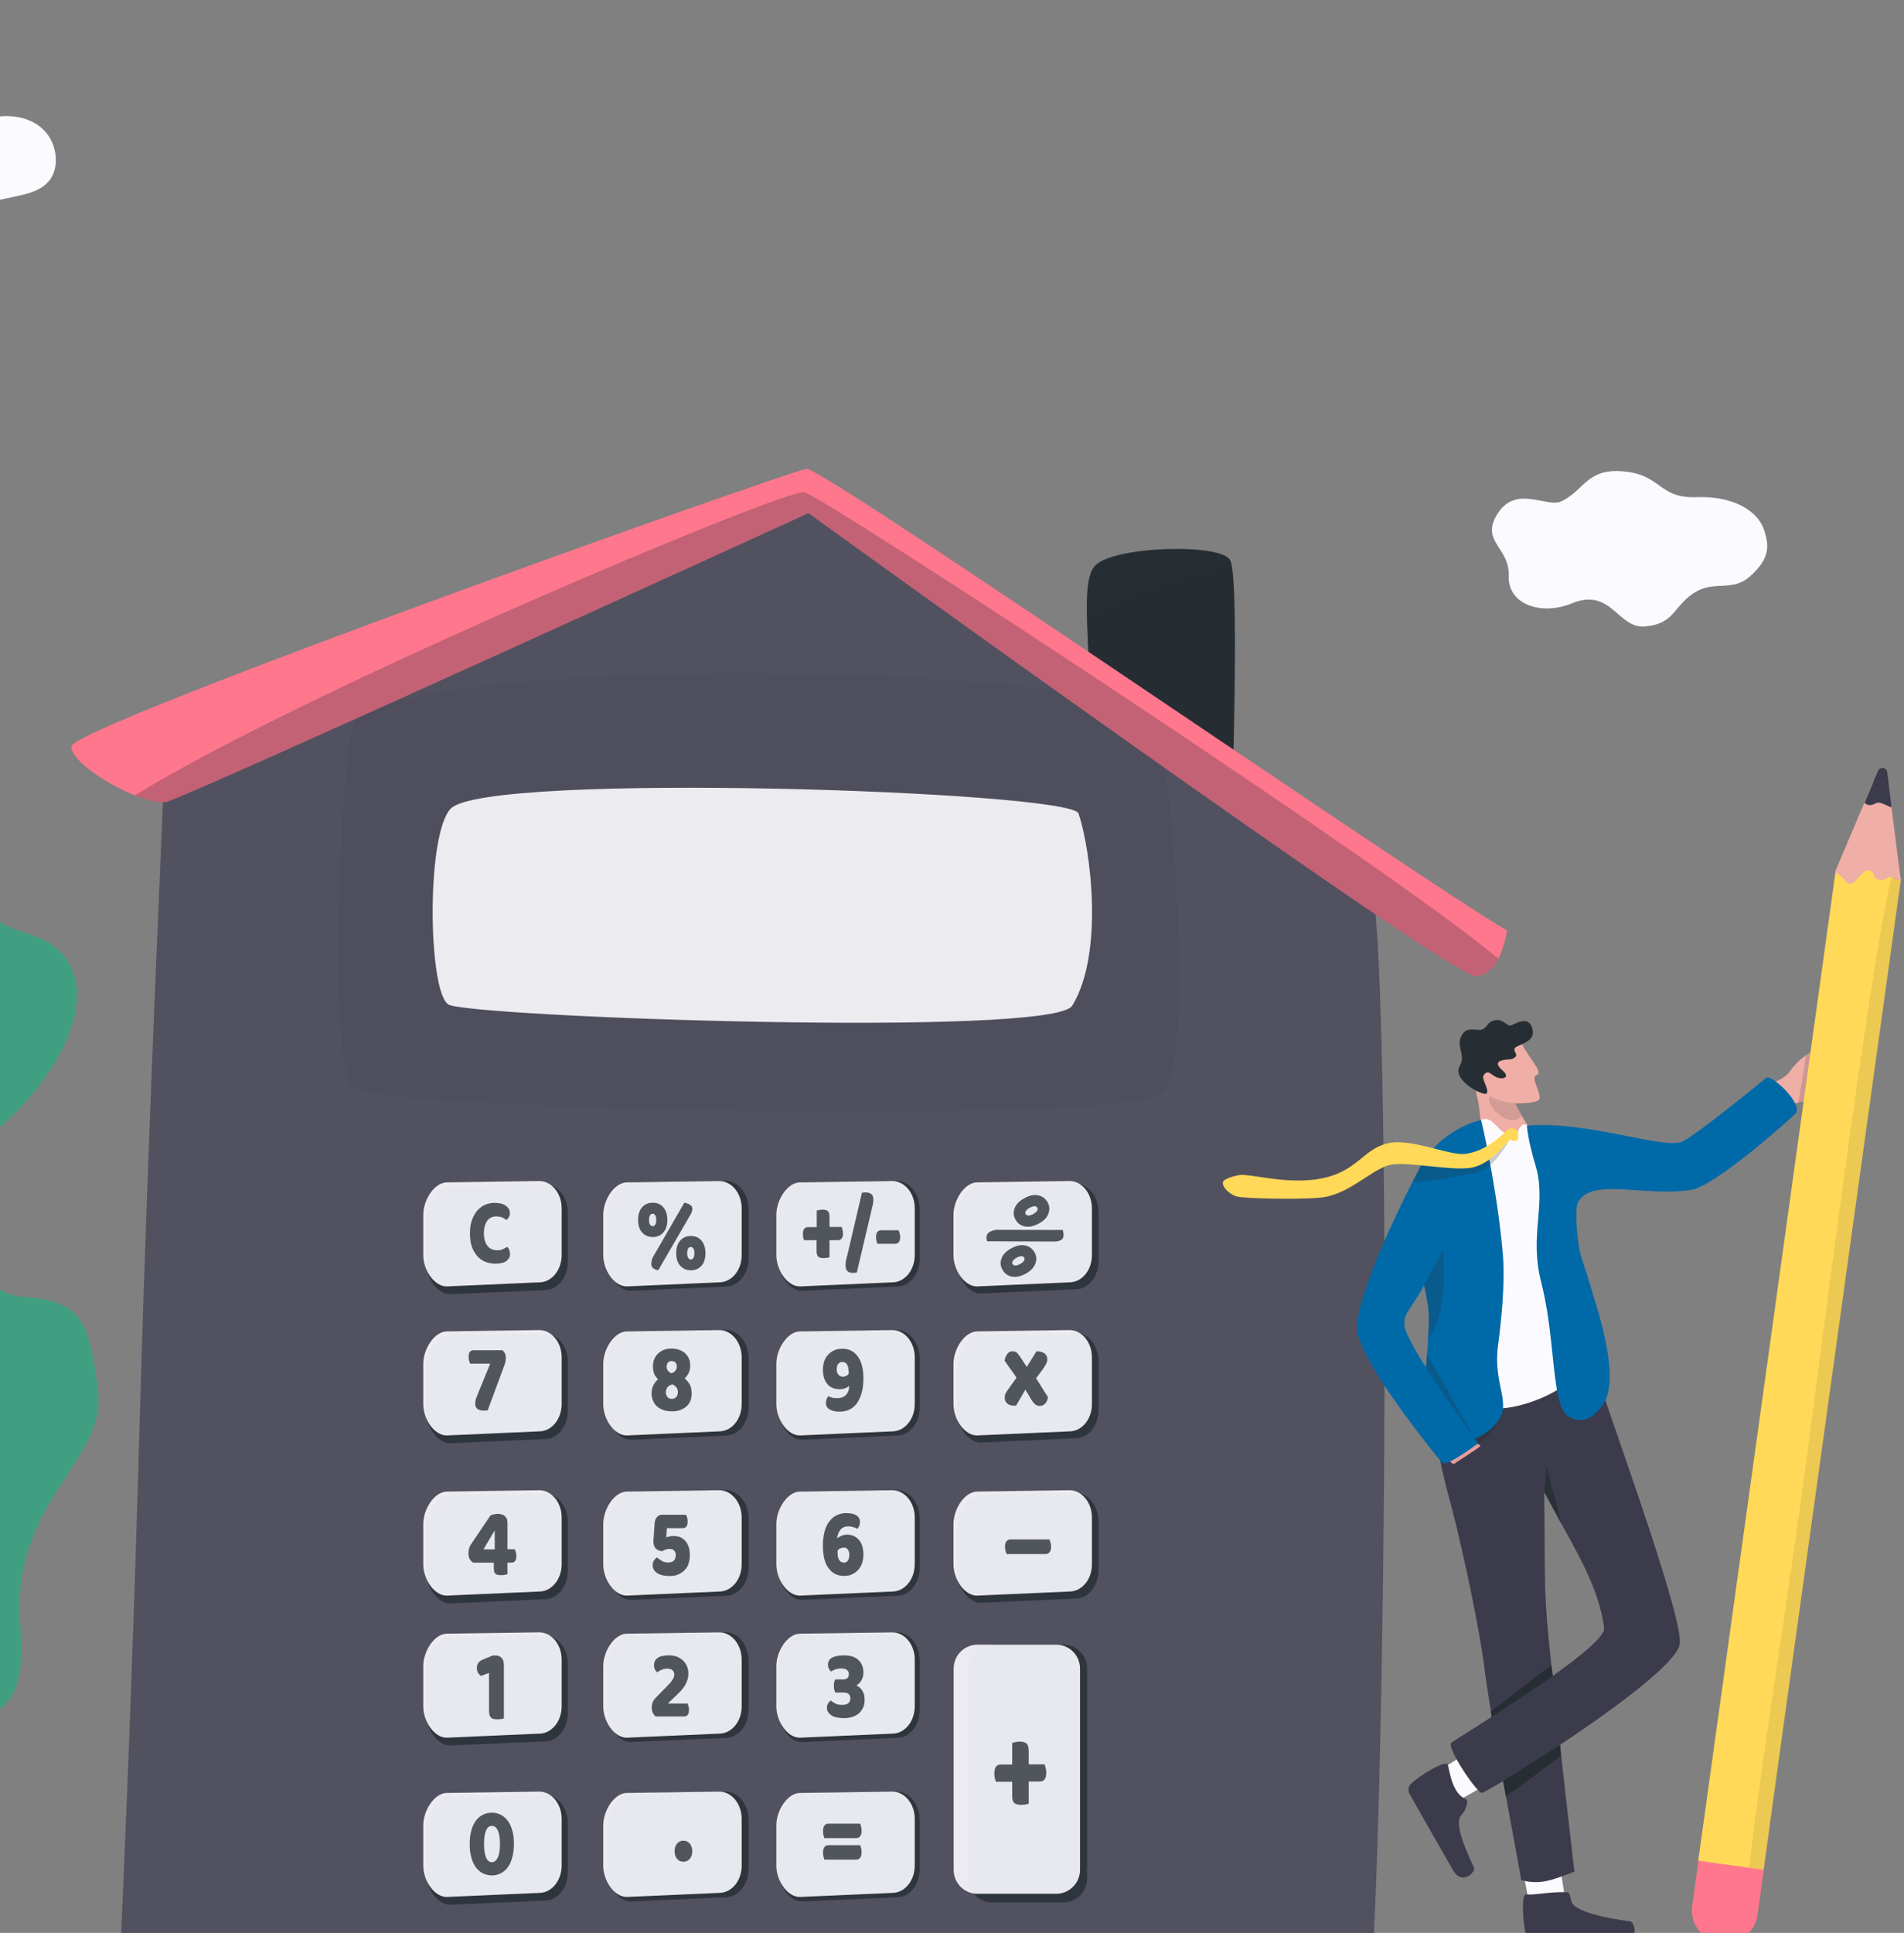 <svg width="339" height="344" viewBox="0 0 339 344" fill="none" xmlns="http://www.w3.org/2000/svg">
<rect x="0" y="0" width="339" height="344" fill="#808080" stroke="none"/>
<path d="M310.546 196.073C310.546 196.073 313.085 200.734 314.021 200.466C314.956 200.198 317.014 198.939 318.377 197.225C318.805 196.689 319.447 196.394 320.168 196.207C321.291 195.939 322.6 195.939 323.696 195.858C324.979 195.778 325.915 195.59 325.781 194.706C325.594 193.474 323.483 192.483 328.427 189.214C329.363 188.598 327.332 187.125 325.354 186.723C325.193 186.696 325.033 186.669 324.872 186.642C323.777 186.535 322.6 187.044 321.558 187.794C320.329 188.652 319.286 189.777 318.805 190.5C317.816 191.974 316.48 192.268 314.609 193.286C312.631 194.331 311.909 195.081 310.546 196.073Z" fill="#EFAEA6"/>
<path opacity="0.18" d="M320.195 196.207C321.318 195.939 322.628 195.939 323.723 195.858L325.354 186.723C325.194 186.696 325.033 186.669 324.873 186.642C323.777 186.535 322.601 187.044 321.558 187.794C321.077 191.09 320.516 194.304 320.195 196.207Z" fill="#262E33"/>
<path d="M315.143 324.664L303.516 323.057L301.298 339.157C300.844 342.372 303.089 345.346 306.296 345.801C309.504 346.257 312.47 344.006 312.925 340.792L315.143 324.664Z" fill="#FF778D"/>
<path d="M302.367 331.147L303.517 331.308L306.377 331.71L311.375 332.406L311.615 332.433L313.994 332.755L338.424 156.665L338.371 156.343L336.366 143.993C336.019 141.877 333.159 141.475 332.25 143.43L326.824 155.057L326.744 155.593L302.367 331.147Z" fill="#FFD957"/>
<path d="M338.425 156.665L336.286 139.814C336.099 138.287 334.014 137.992 333.399 139.412L326.771 155.057L326.744 155.272C328.588 156.129 328.374 157.254 329.337 157.281C330.566 157.334 331.422 154.736 332.731 154.923C334.041 155.111 333.239 156.397 334.549 156.584C335.859 156.772 335.965 155.968 336.767 156.075C337.569 156.182 336.607 156.45 338.425 156.665Z" fill="#EFAEA6"/>
<path d="M336.767 143.484L336.019 137.456C335.912 136.572 334.709 136.411 334.361 137.215L332.009 142.787C331.982 142.868 332.009 142.948 332.089 143.002C333.346 143.805 333.827 142.653 334.736 142.868C335.163 142.975 335.885 143.296 336.58 143.645C336.633 143.698 336.767 143.618 336.767 143.484Z" fill="#3B3B4C"/>
<path opacity="0.09" d="M311.401 332.406L311.642 332.433L314.021 332.755L338.424 156.665L336.767 156.075C332.357 175.043 323.483 246.545 320.382 269.022C317.95 286.81 313.753 312.582 311.401 332.406Z" fill="#262E33"/>
<path d="M194.142 140.403C195.024 118.328 191.657 103.942 195.051 100.593C198.446 97.218 217.049 96.628 219 99.629C220.951 102.629 219 153.878 219 153.878L194.142 140.403Z" fill="#262E33"/>
<path opacity="0.28" d="M219.027 153.878L194.142 140.403C194.677 127.303 193.688 116.908 193.528 109.916C200.13 106.246 208.977 102.629 219.374 100.888C220.737 109.434 219.027 153.878 219.027 153.878Z" fill="#262E33"/>
<path d="M244.526 346.123L21.555 344.274C21.555 344.274 23.372 305.322 24.682 259.618C24.762 257.154 24.816 254.689 24.896 252.224C26.446 197.225 29.333 137.537 29.333 134.536C29.333 128.883 134.163 93.306 143.973 91.324C153.755 89.368 234.316 142.386 243.778 155.673C247.493 160.871 247.119 295.624 244.526 346.123Z" fill="#515160"/>
<path d="M-26.717 306.179C-8.595 304.706 5.598 312.046 3.647 289.623C1.696 267.173 18.909 260.395 17.439 247.616C15.969 234.864 14.338 231.462 3.941 230.792C-7.098 230.069 -9.156 208.449 -0.763 201.27C15.007 187.794 19.23 170.408 5.117 166.229C-13.673 160.656 -6.136 144.475 -20.837 146.699C-35.538 148.922 -57.562 163.657 -51.682 182.302C-45.801 200.948 -35.538 215.683 -44.839 221.068C-54.141 226.452 -69.724 233.337 -60.235 246.089C-50.719 258.841 -37.248 254.18 -41.819 269.423C-46.523 285.176 -60.716 286.435 -54.141 295.651C-47.993 304.223 -26.717 306.179 -26.717 306.179Z" fill="#419F81"/>
<g opacity="0.28">
<path opacity="0.28" d="M206.598 194.679C199.515 200.064 67.929 197.573 62.958 193.608C58.013 189.643 60.953 132.045 62.958 128.75C70.602 116.292 197.483 117.739 205.582 127.999C207.854 130.839 213.681 189.295 206.598 194.679Z" fill="#262E33"/>
</g>
<g opacity="0.95">
<path opacity="0.95" d="M80.278 143.886C75.841 148.333 76.215 176.516 79.824 178.766C83.432 180.99 187.38 184.714 190.909 178.981C196.575 169.738 194.223 151.307 192.031 144.77C190.668 140.805 86.88 137.269 80.278 143.886Z" fill="#FBFBFF"/>
</g>
<g opacity="0.88">
<path opacity="0.88" d="M97.01 229.587L80.118 230.337C77.846 230.337 75.841 227.31 75.841 224.524V217.049C75.841 214.263 77.899 211.048 80.171 211.048L96.983 210.78C99.255 210.78 101.099 213.057 101.099 215.844V224.497C101.126 227.31 99.282 229.587 97.01 229.587Z" fill="#262E33"/>
</g>
<g opacity="0.88">
<path opacity="0.88" d="M129.191 228.97L112.299 229.721C110.027 229.721 108.022 226.693 108.022 223.907V216.433C108.022 213.647 110.08 210.432 112.352 210.432L129.165 210.164C131.437 210.164 133.281 212.441 133.281 215.227V223.88C133.308 226.72 131.463 228.97 129.191 228.97Z" fill="#262E33"/>
</g>
<g opacity="0.88">
<path opacity="0.88" d="M159.662 228.97L142.77 229.721C140.498 229.721 138.493 226.693 138.493 223.907V216.433C138.493 213.647 140.551 210.432 142.823 210.432L159.636 210.164C161.908 210.164 163.752 212.441 163.752 215.227V223.88C163.805 226.72 161.961 228.97 159.662 228.97Z" fill="#262E33"/>
</g>
<g opacity="0.88">
<path opacity="0.88" d="M191.496 229.453L174.603 230.203C172.331 230.203 170.327 227.176 170.327 224.39V216.942C170.327 214.156 172.385 210.941 174.657 210.941L191.469 210.673C193.741 210.673 195.585 212.95 195.585 215.736V224.39C195.612 227.202 193.768 229.453 191.496 229.453Z" fill="#262E33"/>
</g>
<g opacity="0.95">
<path opacity="0.95" d="M95.994 228.22L79.529 228.944C77.311 228.944 75.36 226.05 75.36 223.371V216.192C75.36 213.513 77.364 210.432 79.583 210.432L95.994 210.191C98.213 210.191 100.003 212.361 100.003 215.04V223.345C100.003 226.05 98.213 228.22 95.994 228.22Z" fill="#FBFBFF"/>
</g>
<g opacity="0.95">
<path opacity="0.95" d="M128.043 228.22L111.578 228.944C109.359 228.944 107.408 226.05 107.408 223.371V216.192C107.408 213.513 109.413 210.432 111.631 210.432L128.043 210.191C130.261 210.191 132.052 212.361 132.052 215.04V223.345C132.079 226.05 130.261 228.22 128.043 228.22Z" fill="#FBFBFF"/>
</g>
<g opacity="0.95">
<path opacity="0.95" d="M158.861 228.22L142.396 228.944C140.177 228.944 138.226 226.05 138.226 223.371V216.192C138.226 213.513 140.231 210.432 142.449 210.432L158.861 210.191C161.079 210.191 162.87 212.361 162.87 215.04V223.345C162.87 226.05 161.079 228.22 158.861 228.22Z" fill="#FBFBFF"/>
</g>
<g opacity="0.95">
<path opacity="0.95" d="M190.4 228.22L173.935 228.944C171.717 228.944 169.765 226.05 169.765 223.371V216.192C169.765 213.513 171.77 210.432 173.989 210.432L190.4 210.191C192.619 210.191 194.409 212.361 194.409 215.04V223.345C194.436 226.05 192.619 228.22 190.4 228.22Z" fill="#FBFBFF"/>
</g>
<g opacity="0.88">
<path opacity="0.88" d="M97.01 256.109L80.118 256.859C77.846 256.859 75.841 253.832 75.841 251.045V243.571C75.841 240.785 77.899 237.57 80.171 237.57L96.983 237.302C99.255 237.302 101.099 239.579 101.099 242.365V251.019C101.126 253.832 99.282 256.109 97.01 256.109Z" fill="#262E33"/>
</g>
<g opacity="0.88">
<path opacity="0.88" d="M129.191 255.493L112.299 256.243C110.027 256.243 108.022 253.215 108.022 250.429V242.955C108.022 240.169 110.08 236.954 112.352 236.954L129.165 236.686C131.437 236.686 133.281 238.963 133.281 241.749V250.402C133.308 253.242 131.463 255.493 129.191 255.493Z" fill="#262E33"/>
</g>
<g opacity="0.88">
<path opacity="0.88" d="M159.662 255.493L142.77 256.243C140.498 256.243 138.493 253.215 138.493 250.429V242.955C138.493 240.169 140.551 236.954 142.823 236.954L159.636 236.686C161.908 236.686 163.752 238.963 163.752 241.749V250.402C163.805 253.242 161.961 255.493 159.662 255.493Z" fill="#262E33"/>
</g>
<g opacity="0.88">
<path opacity="0.88" d="M191.496 255.975L174.603 256.725C172.331 256.725 170.327 253.698 170.327 250.912V243.464C170.327 240.678 172.385 237.463 174.657 237.463L191.469 237.195C193.741 237.195 195.585 239.472 195.585 242.258V250.912C195.612 253.724 193.768 255.975 191.496 255.975Z" fill="#262E33"/>
</g>
<g opacity="0.95">
<path opacity="0.95" d="M95.994 254.742L79.529 255.466C77.311 255.466 75.36 252.572 75.36 249.893V242.714C75.36 240.035 77.364 236.954 79.583 236.954L95.994 236.713C98.213 236.713 100.003 238.883 100.003 241.562V249.867C100.003 252.572 98.213 254.742 95.994 254.742Z" fill="#FBFBFF"/>
</g>
<g opacity="0.95">
<path opacity="0.95" d="M128.043 254.742L111.578 255.466C109.359 255.466 107.408 252.572 107.408 249.893V242.714C107.408 240.035 109.413 236.954 111.631 236.954L128.043 236.713C130.261 236.713 132.052 238.883 132.052 241.562V249.867C132.079 252.572 130.261 254.742 128.043 254.742Z" fill="#FBFBFF"/>
</g>
<g opacity="0.95">
<path opacity="0.95" d="M158.861 254.742L142.396 255.466C140.177 255.466 138.226 252.572 138.226 249.893V242.714C138.226 240.035 140.231 236.954 142.449 236.954L158.861 236.713C161.079 236.713 162.87 238.883 162.87 241.562V249.867C162.87 252.572 161.079 254.742 158.861 254.742Z" fill="#FBFBFF"/>
</g>
<g opacity="0.95">
<path opacity="0.95" d="M190.4 254.742L173.935 255.466C171.717 255.466 169.765 252.572 169.765 249.893V242.714C169.765 240.035 171.77 236.954 173.989 236.954L190.4 236.713C192.619 236.713 194.409 238.883 194.409 241.562V249.867C194.436 252.572 192.619 254.742 190.4 254.742Z" fill="#FBFBFF"/>
</g>
<g opacity="0.88">
<path opacity="0.88" d="M97.01 284.613L80.118 285.363C77.846 285.363 75.841 282.336 75.841 279.55V272.076C75.841 269.289 77.899 266.075 80.171 266.075L96.983 265.807C99.255 265.807 101.099 268.084 101.099 270.87V279.523C101.126 282.336 99.282 284.613 97.01 284.613Z" fill="#262E33"/>
</g>
<g opacity="0.88">
<path opacity="0.88" d="M129.191 283.997L112.299 284.747C110.027 284.747 108.022 281.72 108.022 278.934V271.459C108.022 268.673 110.08 265.458 112.352 265.458L129.165 265.19C131.437 265.19 133.281 267.468 133.281 270.254V278.907C133.308 281.747 131.463 283.997 129.191 283.997Z" fill="#262E33"/>
</g>
<g opacity="0.88">
<path opacity="0.88" d="M159.662 283.997L142.77 284.747C140.498 284.747 138.493 281.72 138.493 278.934V271.459C138.493 268.673 140.551 265.458 142.823 265.458L159.636 265.19C161.908 265.19 163.752 267.468 163.752 270.254V278.907C163.805 281.747 161.961 283.997 159.662 283.997Z" fill="#262E33"/>
</g>
<g opacity="0.88">
<path opacity="0.88" d="M191.496 284.506L174.603 285.256C172.331 285.256 170.327 282.229 170.327 279.443V271.968C170.327 269.182 172.385 265.967 174.657 265.967L191.469 265.7C193.741 265.7 195.585 267.977 195.585 270.763V279.416C195.612 282.229 193.768 284.506 191.496 284.506Z" fill="#262E33"/>
</g>
<g opacity="0.95">
<path opacity="0.95" d="M95.994 283.247L79.529 283.97C77.311 283.97 75.36 281.077 75.36 278.398V271.218C75.36 268.539 77.364 265.458 79.583 265.458L95.994 265.217C98.213 265.217 100.003 267.387 100.003 270.066V278.371C100.003 281.077 98.213 283.247 95.994 283.247Z" fill="#FBFBFF"/>
</g>
<g opacity="0.95">
<path opacity="0.95" d="M128.043 283.247L111.578 283.97C109.359 283.97 107.408 281.077 107.408 278.398V271.218C107.408 268.539 109.413 265.458 111.631 265.458L128.043 265.217C130.261 265.217 132.052 267.387 132.052 270.066V278.371C132.079 281.077 130.261 283.247 128.043 283.247Z" fill="#FBFBFF"/>
</g>
<g opacity="0.95">
<path opacity="0.95" d="M158.861 283.247L142.396 283.97C140.177 283.97 138.226 281.077 138.226 278.398V271.218C138.226 268.539 140.231 265.458 142.449 265.458L158.861 265.217C161.079 265.217 162.87 267.387 162.87 270.066V278.371C162.87 281.077 161.079 283.247 158.861 283.247Z" fill="#FBFBFF"/>
</g>
<g opacity="0.95">
<path opacity="0.95" d="M190.4 283.247L173.935 283.97C171.717 283.97 169.765 281.077 169.765 278.398V271.218C169.765 268.539 171.77 265.458 173.989 265.458L190.4 265.217C192.619 265.217 194.409 267.387 194.409 270.066V278.371C194.436 281.077 192.619 283.247 190.4 283.247Z" fill="#FBFBFF"/>
</g>
<g opacity="0.88">
<path opacity="0.88" d="M97.01 309.903L80.118 310.653C77.846 310.653 75.841 307.626 75.841 304.84V297.365C75.841 294.579 77.899 291.364 80.171 291.364L96.983 291.096C99.255 291.096 101.099 293.374 101.099 296.16V304.813C101.126 307.626 99.282 309.903 97.01 309.903Z" fill="#262E33"/>
</g>
<g opacity="0.88">
<path opacity="0.88" d="M129.191 309.287L112.299 310.037C110.027 310.037 108.022 307.01 108.022 304.223V296.749C108.022 293.963 110.08 290.748 112.352 290.748L129.165 290.48C131.437 290.48 133.281 292.757 133.281 295.544V304.197C133.308 307.036 131.463 309.287 129.191 309.287Z" fill="#262E33"/>
</g>
<g opacity="0.88">
<path opacity="0.88" d="M159.662 309.287L142.77 310.037C140.498 310.037 138.493 307.01 138.493 304.223V296.749C138.493 293.963 140.551 290.748 142.823 290.748L159.636 290.48C161.908 290.48 163.752 292.757 163.752 295.544V304.197C163.805 307.036 161.961 309.287 159.662 309.287Z" fill="#262E33"/>
</g>
<g opacity="0.95">
<path opacity="0.95" d="M95.994 308.537L79.529 309.26C77.311 309.26 75.36 306.367 75.36 303.688V296.508C75.36 293.829 77.364 290.748 79.583 290.748L95.994 290.507C98.213 290.507 100.003 292.677 100.003 295.356V303.661C100.003 306.367 98.213 308.537 95.994 308.537Z" fill="#FBFBFF"/>
</g>
<g opacity="0.95">
<path opacity="0.95" d="M128.043 308.537L111.578 309.26C109.359 309.26 107.408 306.367 107.408 303.688V296.508C107.408 293.829 109.413 290.748 111.631 290.748L128.043 290.507C130.261 290.507 132.052 292.677 132.052 295.356V303.661C132.079 306.367 130.261 308.537 128.043 308.537Z" fill="#FBFBFF"/>
</g>
<g opacity="0.95">
<path opacity="0.95" d="M158.861 308.537L142.396 309.26C140.177 309.26 138.226 306.367 138.226 303.688V296.508C138.226 293.829 140.231 290.748 142.449 290.748L158.861 290.507C161.079 290.507 162.87 292.677 162.87 295.356V303.661C162.87 306.367 161.079 308.537 158.861 308.537Z" fill="#FBFBFF"/>
</g>
<g opacity="0.88">
<path opacity="0.88" d="M97.01 338.247L80.118 338.997C77.846 338.997 75.841 335.969 75.841 333.183V325.709C75.841 322.923 77.899 319.708 80.171 319.708L96.983 319.44C99.255 319.44 101.099 321.717 101.099 324.503V333.157C101.126 335.996 99.282 338.247 97.01 338.247Z" fill="#262E33"/>
</g>
<g opacity="0.88">
<path opacity="0.88" d="M129.191 337.657L112.299 338.407C110.027 338.407 108.022 335.38 108.022 332.594V325.12C108.022 322.333 110.08 319.119 112.352 319.119L129.165 318.851C131.437 318.851 133.281 321.128 133.281 323.914V332.567C133.308 335.38 131.463 337.657 129.191 337.657Z" fill="#262E33"/>
</g>
<g opacity="0.88">
<path opacity="0.88" d="M159.662 337.657L142.77 338.407C140.498 338.407 138.493 335.38 138.493 332.594V325.12C138.493 322.333 140.551 319.119 142.823 319.119L159.636 318.851C161.908 318.851 163.752 321.128 163.752 323.914V332.567C163.805 335.38 161.961 337.657 159.662 337.657Z" fill="#262E33"/>
</g>
<g opacity="0.95">
<path opacity="0.95" d="M95.994 336.88L79.529 337.604C77.311 337.604 75.36 334.71 75.36 332.031V324.852C75.36 322.173 77.364 319.092 79.583 319.092L95.994 318.851C98.213 318.851 100.003 321.021 100.003 323.7V332.005C100.003 334.71 98.213 336.88 95.994 336.88Z" fill="#FBFBFF"/>
</g>
<g opacity="0.95">
<path opacity="0.95" d="M128.043 336.88L111.578 337.604C109.359 337.604 107.408 334.71 107.408 332.031V324.852C107.408 322.173 109.413 319.092 111.631 319.092L128.043 318.851C130.261 318.851 132.052 321.021 132.052 323.7V332.005C132.079 334.71 130.261 336.88 128.043 336.88Z" fill="#FBFBFF"/>
</g>
<g opacity="0.95">
<path opacity="0.95" d="M158.861 336.88L142.396 337.604C140.177 337.604 138.226 334.71 138.226 332.031V324.852C138.226 322.173 140.231 319.092 142.449 319.092L158.861 318.851C161.079 318.851 162.87 321.021 162.87 323.7V332.005C162.87 334.71 161.079 336.88 158.861 336.88Z" fill="#FBFBFF"/>
</g>
<g opacity="0.88">
<path opacity="0.88" d="M189.358 338.568H176.608C174.283 338.568 172.412 336.693 172.412 334.362V296.91C172.412 294.579 174.283 292.704 176.608 292.704H189.358C191.683 292.704 193.554 294.579 193.554 296.91V334.362C193.554 336.693 191.657 338.568 189.358 338.568Z" fill="#262E33"/>
</g>
<g opacity="0.95">
<path opacity="0.95" d="M188.022 337.041H174.043C171.69 337.041 169.793 335.139 169.793 332.781V296.963C169.793 294.606 171.69 292.704 174.043 292.704H188.048C190.401 292.704 192.298 294.606 192.298 296.963V332.781C192.298 335.139 190.374 337.041 188.022 337.041Z" fill="#FBFBFF"/>
</g>
<g opacity="0.88">
<path opacity="0.88" d="M88.403 216.486C87.682 216.486 87.12 216.754 86.746 217.263C86.372 217.799 86.158 218.522 86.158 219.487C86.158 220.451 86.372 221.201 86.799 221.737C87.227 222.273 87.815 222.514 88.537 222.514C88.911 222.514 89.259 222.461 89.526 222.327C89.793 222.193 90.06 222.059 90.301 221.898C90.461 222.059 90.595 222.246 90.675 222.461C90.755 222.675 90.809 222.943 90.809 223.237C90.809 223.693 90.595 224.095 90.167 224.416C89.74 224.738 89.098 224.898 88.216 224.898C87.575 224.898 86.987 224.791 86.452 224.577C85.891 224.363 85.41 224.041 85.009 223.586C84.608 223.13 84.26 222.595 84.02 221.898C83.779 221.228 83.672 220.425 83.672 219.46C83.672 218.576 83.779 217.826 84.02 217.156C84.26 216.486 84.554 215.924 84.955 215.468C85.356 215.013 85.811 214.665 86.345 214.424C86.88 214.182 87.441 214.075 88.056 214.075C88.911 214.075 89.579 214.236 90.061 214.584C90.542 214.933 90.782 215.361 90.782 215.87C90.782 216.165 90.729 216.406 90.595 216.62C90.461 216.835 90.328 216.995 90.167 217.129C89.927 216.942 89.659 216.781 89.392 216.647C89.098 216.567 88.778 216.486 88.403 216.486Z" fill="#262E33"/>
</g>
<g opacity="0.88">
<path opacity="0.88" d="M118.821 217.103C118.821 218.067 118.58 218.817 118.099 219.353C117.618 219.889 116.976 220.157 116.228 220.157C115.453 220.157 114.811 219.889 114.33 219.353C113.849 218.817 113.609 218.067 113.609 217.103C113.609 216.138 113.849 215.415 114.33 214.852C114.811 214.316 115.426 214.049 116.228 214.049C117.003 214.049 117.618 214.316 118.099 214.852C118.58 215.415 118.821 216.165 118.821 217.103ZM115.56 217.103C115.56 217.478 115.613 217.772 115.747 217.96C115.881 218.147 116.014 218.228 116.201 218.228C116.388 218.228 116.549 218.147 116.656 217.96C116.789 217.772 116.843 217.478 116.843 217.103C116.843 216.728 116.789 216.46 116.656 216.272C116.522 216.085 116.388 216.004 116.201 216.004C116.014 216.004 115.854 216.085 115.747 216.272C115.613 216.46 115.56 216.728 115.56 217.103ZM121.841 214.049C122.215 214.102 122.536 214.236 122.83 214.397C123.124 214.558 123.258 214.799 123.284 215.093C123.284 215.308 123.231 215.522 123.151 215.736C123.071 215.951 122.964 216.192 122.803 216.406L117.19 226.077C116.843 226.024 116.549 225.89 116.335 225.729C116.094 225.568 115.987 225.327 115.961 225.032C115.961 224.818 115.987 224.631 116.014 224.416C116.041 224.229 116.121 223.988 116.255 223.72L121.841 214.049ZM125.61 223.023C125.61 223.988 125.369 224.738 124.888 225.273C124.407 225.809 123.766 226.077 123.017 226.077C122.242 226.077 121.6 225.809 121.119 225.273C120.638 224.738 120.398 223.988 120.398 223.023C120.398 222.059 120.638 221.335 121.119 220.773C121.6 220.237 122.215 219.969 123.017 219.969C123.792 219.969 124.407 220.237 124.888 220.773C125.343 221.335 125.61 222.085 125.61 223.023ZM122.349 223.023C122.349 223.398 122.402 223.693 122.536 223.88C122.67 224.068 122.803 224.148 122.99 224.148C123.177 224.148 123.338 224.068 123.445 223.88C123.578 223.693 123.632 223.398 123.632 223.023C123.632 222.648 123.578 222.38 123.445 222.193C123.311 222.005 123.177 221.925 122.99 221.925C122.803 221.925 122.643 222.005 122.536 222.193C122.402 222.38 122.349 222.675 122.349 223.023Z" fill="#262E33"/>
</g>
<g opacity="0.88">
<path opacity="0.88" d="M179.227 276.576C179.174 276.442 179.093 276.282 179.04 276.04C178.986 275.826 178.933 275.585 178.933 275.317C178.933 274.835 179.013 274.513 179.2 274.299C179.387 274.085 179.628 273.978 179.895 273.978H186.845C186.898 274.112 186.952 274.272 187.032 274.513C187.112 274.728 187.139 274.969 187.139 275.237C187.139 275.719 187.059 276.04 186.872 276.255C186.685 276.469 186.444 276.576 186.15 276.576H179.227Z" fill="#262E33"/>
</g>
<g opacity="0.88">
<path opacity="0.88" d="M178.853 242.151C178.934 241.669 179.121 241.267 179.361 240.946C179.602 240.624 179.923 240.49 180.297 240.49C180.644 240.49 180.938 240.597 181.125 240.812C181.312 241.026 181.526 241.294 181.767 241.669L182.809 243.276L184.547 240.49C185.135 240.49 185.616 240.624 185.963 240.865C186.311 241.106 186.471 241.455 186.471 241.883C186.471 242.044 186.444 242.205 186.418 242.339C186.391 242.473 186.311 242.607 186.257 242.741C186.177 242.875 186.097 243.035 185.963 243.223C185.856 243.41 185.696 243.625 185.536 243.866L184.467 245.286L186.578 248.634C186.525 249.117 186.364 249.518 186.097 249.786C185.83 250.081 185.509 250.215 185.135 250.215C184.734 250.215 184.386 250.054 184.146 249.786C183.905 249.518 183.665 249.197 183.451 248.795L182.569 247.322L180.911 250.161C180.858 250.161 180.805 250.161 180.724 250.161C180.671 250.161 180.617 250.161 180.564 250.161C180.003 250.161 179.602 250.027 179.308 249.76C179.014 249.492 178.88 249.143 178.88 248.768C178.88 248.447 178.934 248.179 179.067 247.938C179.201 247.697 179.415 247.375 179.709 246.973L180.992 245.178L178.853 242.151Z" fill="#262E33"/>
</g>
<g opacity="0.88">
<path opacity="0.88" d="M146.805 327.156C146.725 327.022 146.672 326.834 146.618 326.593C146.565 326.352 146.538 326.138 146.538 325.896C146.538 325.441 146.618 325.093 146.805 324.878C146.966 324.664 147.206 324.557 147.5 324.557H153.167C153.22 324.718 153.274 324.905 153.327 325.12C153.381 325.334 153.407 325.575 153.407 325.816C153.407 326.272 153.327 326.593 153.14 326.807C152.98 327.022 152.739 327.129 152.472 327.129H146.805V327.156ZM146.805 330.987C146.725 330.853 146.672 330.665 146.618 330.424C146.565 330.183 146.538 329.969 146.538 329.727C146.538 329.272 146.618 328.924 146.805 328.709C146.966 328.495 147.206 328.388 147.5 328.388H153.167C153.22 328.549 153.274 328.736 153.327 328.95C153.381 329.165 153.407 329.406 153.407 329.647C153.407 330.102 153.327 330.424 153.14 330.638C152.98 330.853 152.739 330.96 152.472 330.96H146.805V330.987Z" fill="#262E33"/>
</g>
<g opacity="0.88">
<path opacity="0.88" d="M120.104 329.46C120.104 328.924 120.237 328.468 120.531 328.12C120.799 327.772 121.199 327.584 121.681 327.584C122.162 327.584 122.536 327.772 122.83 328.12C123.097 328.468 123.258 328.924 123.258 329.46C123.258 329.995 123.124 330.451 122.83 330.799C122.536 331.147 122.162 331.335 121.681 331.335C121.199 331.335 120.799 331.147 120.531 330.799C120.237 330.451 120.104 329.995 120.104 329.46Z" fill="#262E33"/>
</g>
<g opacity="0.88">
<path opacity="0.88" d="M91.504 328.174C91.504 329.058 91.397 329.861 91.21 330.558C91.023 331.254 90.756 331.844 90.408 332.326C90.061 332.808 89.633 333.156 89.152 333.398C88.671 333.639 88.136 333.773 87.575 333.773C86.987 333.773 86.479 333.639 85.971 333.398C85.49 333.156 85.062 332.781 84.715 332.326C84.368 331.844 84.1 331.281 83.913 330.558C83.726 329.861 83.619 329.058 83.619 328.174C83.619 327.289 83.726 326.486 83.913 325.789C84.1 325.093 84.368 324.503 84.715 324.048C85.062 323.566 85.49 323.217 85.971 322.976C86.452 322.735 86.987 322.601 87.575 322.601C88.136 322.601 88.671 322.735 89.152 322.976C89.633 323.217 90.061 323.592 90.408 324.048C90.756 324.53 91.023 325.093 91.21 325.789C91.424 326.459 91.504 327.263 91.504 328.174ZM89.018 328.174C89.018 327.156 88.885 326.352 88.644 325.789C88.404 325.227 88.029 324.959 87.575 324.959C87.121 324.959 86.773 325.227 86.533 325.789C86.292 326.352 86.185 327.129 86.185 328.174C86.185 329.192 86.292 329.995 86.533 330.558C86.773 331.12 87.121 331.415 87.575 331.415C88.029 331.415 88.377 331.12 88.644 330.558C88.885 329.995 89.018 329.192 89.018 328.174Z" fill="#262E33"/>
</g>
<g opacity="0.88">
<path opacity="0.88" d="M87.121 297.713L85.597 298.276C85.437 298.142 85.303 297.981 85.143 297.767C84.982 297.553 84.902 297.231 84.902 296.856C84.902 296.133 85.276 295.624 86.025 295.329L87.735 294.633H88.297C88.724 294.633 89.072 294.793 89.339 295.088C89.606 295.383 89.713 295.811 89.713 296.32V305.831C89.606 305.858 89.446 305.884 89.206 305.938C88.992 305.992 88.751 305.992 88.537 305.992C88.323 305.992 88.11 305.965 87.922 305.938C87.735 305.911 87.602 305.831 87.468 305.724C87.334 305.617 87.254 305.456 87.174 305.268C87.121 305.081 87.067 304.84 87.067 304.518V297.713H87.121Z" fill="#262E33"/>
</g>
<g opacity="0.88">
<path opacity="0.88" d="M119.062 294.606C119.623 294.606 120.104 294.686 120.532 294.847C120.959 295.008 121.334 295.249 121.628 295.543C121.922 295.838 122.162 296.186 122.323 296.561C122.483 296.963 122.563 297.392 122.563 297.847C122.563 299.08 121.975 300.232 120.826 301.33L118.901 303.179H122.429C122.483 303.313 122.536 303.473 122.59 303.661C122.643 303.848 122.67 304.063 122.67 304.304C122.67 304.732 122.59 305.027 122.429 305.215C122.269 305.402 122.055 305.483 121.815 305.483H116.736C116.522 305.295 116.362 305.081 116.228 304.813C116.095 304.545 116.041 304.223 116.041 303.848C116.041 303.447 116.121 303.125 116.255 302.83C116.389 302.562 116.549 302.348 116.709 302.187L118.741 300.125C118.981 299.857 119.195 299.642 119.382 299.428C119.543 299.214 119.676 299.053 119.783 298.865C119.89 298.705 119.97 298.544 119.997 298.41C120.051 298.276 120.051 298.142 120.051 298.008C120.051 297.687 119.944 297.419 119.703 297.231C119.463 297.044 119.169 296.963 118.821 296.963C118.42 296.963 118.073 297.044 117.779 297.178C117.458 297.312 117.217 297.472 117.003 297.633C116.843 297.499 116.709 297.312 116.603 297.097C116.496 296.883 116.442 296.642 116.442 296.374C116.442 295.758 116.683 295.329 117.164 295.008C117.592 294.74 118.26 294.606 119.062 294.606Z" fill="#262E33"/>
</g>
<g opacity="0.88">
<path opacity="0.88" d="M150.28 294.606C151.403 294.606 152.258 294.874 152.846 295.436C153.434 295.999 153.728 296.722 153.728 297.66C153.728 298.222 153.595 298.705 153.354 299.08C153.114 299.482 152.82 299.776 152.472 299.964C152.686 300.044 152.873 300.178 153.033 300.312C153.221 300.446 153.354 300.634 153.515 300.848C153.648 301.062 153.755 301.303 153.835 301.571C153.916 301.839 153.942 302.187 153.942 302.562C153.942 303.071 153.862 303.5 153.675 303.902C153.488 304.304 153.247 304.625 152.927 304.92C152.606 305.188 152.232 305.402 151.777 305.563C151.323 305.697 150.842 305.777 150.307 305.777C149.291 305.777 148.516 305.616 148.008 305.268C147.501 304.92 147.233 304.491 147.233 303.982C147.233 303.661 147.287 303.393 147.42 303.179C147.554 302.964 147.714 302.777 147.902 302.643C148.089 302.804 148.356 302.991 148.677 303.152C148.997 303.339 149.425 303.42 149.96 303.42C150.468 303.42 150.815 303.313 151.056 303.098C151.296 302.884 151.403 302.616 151.403 302.268C151.403 301.919 151.296 301.678 151.109 301.491C150.922 301.303 150.601 301.223 150.12 301.223H148.73C148.65 301.089 148.596 300.928 148.543 300.741C148.49 300.553 148.463 300.339 148.463 300.071C148.463 299.803 148.49 299.562 148.516 299.374C148.57 299.187 148.623 299.026 148.703 298.892H150.093C150.788 298.892 151.136 298.571 151.136 297.928C151.136 297.633 151.029 297.392 150.788 297.204C150.574 297.017 150.227 296.937 149.773 296.937C149.372 296.937 149.024 296.99 148.73 297.097C148.436 297.204 148.169 297.338 147.982 297.499C147.821 297.365 147.688 297.178 147.581 296.99C147.474 296.776 147.42 296.535 147.42 296.267C147.42 295.677 147.688 295.249 148.196 294.981C148.757 294.74 149.425 294.606 150.28 294.606Z" fill="#262E33"/>
</g>
<g opacity="0.88">
<path opacity="0.88" d="M87.334 269.691C87.521 269.611 87.735 269.557 87.976 269.504C88.216 269.45 88.43 269.423 88.617 269.423C88.831 269.423 89.072 269.45 89.259 269.504C89.472 269.557 89.66 269.638 89.82 269.772C89.98 269.906 90.114 270.066 90.221 270.281C90.328 270.495 90.355 270.763 90.355 271.058V275.719H91.664C91.718 275.853 91.771 276.014 91.851 276.228C91.905 276.442 91.931 276.657 91.931 276.898C91.931 277.353 91.851 277.648 91.691 277.835C91.531 278.023 91.317 278.103 91.049 278.103H90.355V280.166C90.248 280.193 90.087 280.22 89.873 280.273C89.66 280.327 89.446 280.327 89.259 280.327C89.045 280.327 88.858 280.327 88.697 280.3C88.537 280.273 88.403 280.22 88.27 280.139C88.163 280.059 88.083 279.925 88.002 279.764C87.949 279.603 87.922 279.389 87.922 279.094V278.103H84.234C84.02 277.969 83.806 277.755 83.646 277.487C83.485 277.219 83.405 276.871 83.405 276.469C83.405 276.255 83.432 276.014 83.485 275.746C83.539 275.478 83.619 275.237 83.726 275.049L87.334 269.691ZM88.083 272.451H88.029L86.078 275.746H88.083V272.451Z" fill="#262E33"/>
</g>
<g opacity="0.88">
<path opacity="0.88" d="M119.195 280.488C118.74 280.488 118.339 280.434 117.965 280.354C117.591 280.273 117.27 280.139 117.03 279.979C116.762 279.818 116.549 279.604 116.415 279.362C116.281 279.121 116.201 278.853 116.201 278.532C116.201 278.21 116.281 277.943 116.442 277.701C116.602 277.487 116.762 277.3 116.976 277.166C117.244 277.407 117.538 277.621 117.858 277.809C118.179 277.996 118.58 278.076 119.034 278.076C119.489 278.076 119.81 277.943 120.023 277.701C120.211 277.46 120.317 277.166 120.317 276.817C120.317 276.469 120.237 276.201 120.05 275.987C119.89 275.773 119.596 275.665 119.168 275.665C118.901 275.665 118.687 275.692 118.5 275.773C118.313 275.853 118.126 275.933 117.912 276.067C117.431 276.04 117.057 275.88 116.762 275.612C116.495 275.317 116.335 274.888 116.335 274.299C116.335 274.272 116.335 274.219 116.335 274.165C116.335 274.112 116.335 274.004 116.362 273.844L116.549 271.191C116.575 270.682 116.709 270.307 116.95 270.013C117.19 269.718 117.511 269.584 117.939 269.584H122.162C122.215 269.718 122.269 269.879 122.349 270.093C122.402 270.307 122.429 270.522 122.429 270.763C122.429 271.218 122.349 271.513 122.188 271.701C122.028 271.888 121.814 271.968 121.547 271.968H118.74L118.634 273.603C118.821 273.549 119.008 273.495 119.195 273.442C119.382 273.388 119.622 273.361 119.916 273.361C120.424 273.361 120.852 273.442 121.226 273.629C121.6 273.817 121.894 274.058 122.135 274.38C122.376 274.701 122.563 275.049 122.67 275.478C122.776 275.907 122.83 276.335 122.83 276.817C122.83 277.3 122.75 277.755 122.616 278.21C122.482 278.666 122.269 279.041 121.975 279.362C121.681 279.684 121.306 279.952 120.852 280.166C120.398 280.38 119.836 280.488 119.195 280.488Z" fill="#262E33"/>
</g>
<g opacity="0.88">
<path opacity="0.88" d="M153.114 270.87C153.114 271.111 153.06 271.352 152.98 271.567C152.9 271.781 152.766 271.968 152.659 272.076C152.392 271.942 152.125 271.834 151.831 271.754C151.537 271.674 151.269 271.647 151.029 271.647C150.441 271.647 149.986 271.834 149.666 272.21C149.345 272.585 149.131 273.094 149.024 273.79C149.211 273.629 149.479 273.469 149.799 273.335C150.12 273.201 150.441 273.12 150.788 273.12C151.697 273.12 152.392 273.442 152.927 274.058C153.461 274.674 153.729 275.558 153.729 276.71C153.729 277.219 153.648 277.701 153.515 278.13C153.381 278.586 153.141 278.987 152.847 279.336C152.552 279.684 152.178 279.952 151.751 280.166C151.323 280.38 150.815 280.461 150.227 280.461C149.078 280.461 148.169 280.005 147.5 279.068C146.832 278.157 146.511 276.844 146.511 275.13C146.511 274.165 146.618 273.308 146.805 272.585C146.993 271.861 147.287 271.245 147.661 270.763C148.035 270.281 148.463 269.906 148.971 269.664C149.478 269.423 150.04 269.289 150.655 269.289C151.43 269.289 152.045 269.423 152.446 269.664C152.9 269.959 153.114 270.361 153.114 270.87ZM150.227 275.424C150.04 275.424 149.853 275.478 149.639 275.558C149.425 275.639 149.265 275.773 149.131 275.933V276.362C149.131 276.978 149.238 277.434 149.452 277.701C149.666 277.969 149.933 278.103 150.254 278.103C150.574 278.103 150.815 277.969 150.975 277.728C151.136 277.46 151.216 277.139 151.216 276.737C151.216 276.335 151.136 276.014 150.949 275.773C150.815 275.531 150.548 275.424 150.227 275.424Z" fill="#262E33"/>
</g>
<g opacity="0.88">
<path opacity="0.88" d="M149.131 248.822C149.746 248.822 150.254 248.634 150.628 248.232C151.002 247.857 151.189 247.322 151.189 246.652C151.082 246.759 150.895 246.866 150.601 247.027C150.307 247.161 149.933 247.241 149.505 247.241C149.051 247.241 148.65 247.161 148.276 247.027C147.901 246.866 147.581 246.652 147.34 246.357C147.073 246.062 146.859 245.687 146.725 245.259C146.592 244.83 146.511 244.321 146.511 243.759C146.511 243.25 146.592 242.794 146.725 242.339C146.859 241.883 147.1 241.481 147.394 241.16C147.688 240.812 148.062 240.544 148.489 240.329C148.917 240.115 149.425 240.035 150.013 240.035C151.163 240.035 152.071 240.49 152.74 241.428C153.408 242.339 153.729 243.651 153.729 245.366C153.729 246.33 153.622 247.188 153.408 247.911C153.194 248.634 152.927 249.25 152.552 249.759C152.178 250.242 151.751 250.617 151.243 250.858C150.735 251.099 150.174 251.233 149.559 251.233C148.784 251.233 148.169 251.099 147.714 250.858C147.287 250.59 147.046 250.215 147.046 249.679C147.046 249.438 147.1 249.197 147.18 248.983C147.26 248.768 147.394 248.581 147.5 248.474C147.768 248.607 148.035 248.715 148.329 248.795C148.623 248.795 148.89 248.822 149.131 248.822ZM150.067 245.018C150.254 245.018 150.441 244.964 150.628 244.884C150.815 244.803 150.975 244.669 151.109 244.509V244.294C151.109 243.625 151.002 243.142 150.815 242.848C150.628 242.553 150.361 242.392 149.986 242.392C149.666 242.392 149.425 242.499 149.238 242.741C149.051 242.982 148.971 243.303 148.971 243.705C148.971 244.107 149.078 244.428 149.291 244.669C149.479 244.884 149.746 245.018 150.067 245.018Z" fill="#262E33"/>
</g>
<g opacity="0.88">
<path opacity="0.88" d="M116.255 243.142C116.255 242.687 116.335 242.258 116.496 241.857C116.656 241.481 116.897 241.133 117.191 240.865C117.485 240.597 117.832 240.383 118.233 240.222C118.634 240.062 119.088 240.008 119.569 240.008C120.051 240.008 120.505 240.088 120.906 240.222C121.307 240.356 121.681 240.571 121.948 240.812C122.242 241.08 122.483 241.374 122.643 241.749C122.804 242.124 122.884 242.553 122.884 243.008C122.884 243.517 122.804 243.973 122.617 244.348C122.429 244.723 122.189 245.045 121.895 245.312C122.269 245.607 122.563 245.982 122.804 246.384C123.044 246.786 123.151 247.348 123.151 248.045C123.151 248.5 123.071 248.929 122.911 249.331C122.75 249.733 122.51 250.054 122.189 250.322C121.868 250.59 121.494 250.804 121.066 250.965C120.639 251.126 120.131 251.179 119.596 251.179C119.062 251.179 118.554 251.099 118.126 250.965C117.698 250.804 117.324 250.59 117.004 250.322C116.683 250.054 116.469 249.706 116.282 249.331C116.121 248.956 116.015 248.527 116.015 248.045C116.015 247.429 116.121 246.893 116.362 246.464C116.603 246.036 116.87 245.714 117.164 245.473C116.897 245.205 116.683 244.911 116.496 244.562C116.362 244.214 116.255 243.732 116.255 243.142ZM118.554 247.777C118.554 248.125 118.661 248.42 118.848 248.634C119.035 248.849 119.302 248.956 119.623 248.956C119.944 248.956 120.184 248.849 120.398 248.634C120.585 248.42 120.692 248.125 120.692 247.777C120.692 247.429 120.612 247.161 120.425 246.92C120.264 246.705 120.024 246.518 119.73 246.384C119.302 246.491 118.981 246.679 118.821 246.92C118.661 247.188 118.554 247.456 118.554 247.777ZM120.505 243.25C120.505 242.928 120.425 242.687 120.264 242.499C120.104 242.312 119.89 242.232 119.596 242.232C119.302 242.232 119.088 242.312 118.928 242.499C118.768 242.687 118.687 242.928 118.687 243.223C118.687 243.517 118.768 243.759 118.928 243.946C119.088 244.134 119.275 244.294 119.489 244.402C119.837 244.321 120.077 244.16 120.238 243.946C120.425 243.759 120.505 243.517 120.505 243.25Z" fill="#262E33"/>
</g>
<g opacity="0.88">
<path opacity="0.88" d="M89.419 240.276C89.58 240.41 89.74 240.571 89.874 240.812C90.007 241.026 90.061 241.321 90.061 241.669C90.061 241.857 90.034 242.044 90.007 242.232C89.981 242.419 89.927 242.607 89.874 242.794L86.826 251.019C86.693 251.019 86.559 251.045 86.425 251.045C86.292 251.045 86.185 251.045 86.078 251.045C85.65 251.045 85.276 250.938 85.009 250.751C84.742 250.563 84.608 250.215 84.608 249.733C84.608 249.492 84.662 249.224 84.742 248.929C84.849 248.634 84.982 248.313 85.143 247.911L87.281 242.687H83.699C83.646 242.553 83.592 242.392 83.512 242.178C83.459 241.964 83.432 241.749 83.432 241.508C83.432 241.053 83.512 240.758 83.672 240.571C83.833 240.383 84.047 240.303 84.314 240.303H89.419V240.276Z" fill="#262E33"/>
</g>
<g opacity="0.88">
<path opacity="0.88" d="M183.157 320.994C183.05 321.048 182.863 321.101 182.596 321.155C182.328 321.181 182.061 321.208 181.794 321.208C181.259 321.208 180.885 321.101 180.618 320.914C180.351 320.699 180.217 320.271 180.217 319.601V317.109H177.33C177.25 316.949 177.17 316.734 177.116 316.44C177.063 316.172 177.036 315.904 177.036 315.609C177.036 315.073 177.143 314.672 177.33 314.404C177.544 314.163 177.811 314.029 178.159 314.029H180.217V310.198C180.351 310.144 180.538 310.09 180.805 310.037C181.072 309.983 181.313 309.956 181.58 309.956C182.088 309.956 182.489 310.064 182.756 310.278C183.023 310.492 183.157 310.948 183.157 311.617V314.002H185.99C186.044 314.189 186.124 314.404 186.177 314.672C186.258 314.939 186.284 315.207 186.284 315.502C186.284 316.038 186.177 316.413 185.99 316.681C185.776 316.922 185.509 317.056 185.188 317.056H183.157V320.994Z" fill="#262E33"/>
</g>
<g opacity="0.88">
<path opacity="0.88" d="M189.224 218.898C189.331 219.246 189.384 219.594 189.358 219.942C189.331 220.291 189.17 220.532 188.93 220.692C188.743 220.8 188.529 220.853 188.262 220.907C188.021 220.934 187.754 220.96 187.46 220.96L175.753 220.907C175.646 220.585 175.619 220.264 175.672 219.969C175.726 219.674 175.886 219.46 176.154 219.273C176.341 219.165 176.554 219.085 176.742 219.005C176.929 218.924 177.196 218.898 177.49 218.871L189.224 218.898ZM182.595 226.693C181.686 227.176 180.885 227.336 180.136 227.202C179.388 227.042 178.853 226.64 178.479 225.97C178.105 225.3 178.051 224.604 178.345 223.907C178.613 223.211 179.201 222.621 180.109 222.139C180.991 221.657 181.82 221.496 182.542 221.657C183.263 221.818 183.825 222.219 184.199 222.889C184.573 223.559 184.6 224.229 184.333 224.925C184.065 225.622 183.477 226.211 182.595 226.693ZM181.045 223.827C180.671 224.014 180.457 224.229 180.323 224.416C180.216 224.631 180.19 224.791 180.27 224.952C180.35 225.113 180.51 225.193 180.751 225.22C180.991 225.247 181.285 225.14 181.633 224.952C181.98 224.764 182.221 224.577 182.328 224.363C182.435 224.175 182.461 223.988 182.355 223.827C182.274 223.666 182.114 223.586 181.873 223.559C181.686 223.559 181.392 223.639 181.045 223.827ZM184.921 217.772C184.012 218.255 183.21 218.415 182.462 218.281C181.713 218.121 181.179 217.719 180.804 217.049C180.43 216.379 180.377 215.683 180.671 214.986C180.938 214.29 181.526 213.7 182.435 213.218C183.317 212.736 184.145 212.575 184.867 212.736C185.589 212.897 186.15 213.299 186.524 213.968C186.898 214.638 186.925 215.308 186.658 216.004C186.391 216.728 185.803 217.317 184.921 217.772ZM183.37 214.933C182.996 215.12 182.782 215.335 182.649 215.522C182.542 215.736 182.515 215.897 182.595 216.058C182.675 216.219 182.836 216.299 183.076 216.326C183.317 216.353 183.611 216.245 183.958 216.058C184.306 215.87 184.546 215.683 184.653 215.468C184.76 215.281 184.787 215.093 184.68 214.933C184.6 214.772 184.439 214.692 184.199 214.665C184.012 214.665 183.718 214.745 183.37 214.933Z" fill="#262E33"/>
</g>
<g opacity="0.88">
<path opacity="0.88" d="M147.661 223.746C147.581 223.8 147.447 223.827 147.233 223.854C147.02 223.88 146.832 223.907 146.619 223.907C146.218 223.907 145.924 223.827 145.71 223.666C145.496 223.505 145.389 223.184 145.389 222.648V220.719H143.171C143.09 220.585 143.037 220.424 143.01 220.21C142.957 219.996 142.957 219.782 142.957 219.594C142.957 219.165 143.037 218.871 143.197 218.683C143.358 218.496 143.572 218.388 143.839 218.388H145.416V215.442C145.523 215.415 145.656 215.361 145.87 215.334C146.057 215.281 146.271 215.281 146.458 215.281C146.859 215.281 147.153 215.361 147.367 215.522C147.581 215.683 147.688 216.031 147.688 216.54V218.362H149.853C149.906 218.496 149.96 218.683 150.013 218.871C150.067 219.085 150.093 219.299 150.093 219.514C150.093 219.915 150.013 220.21 149.853 220.424C149.692 220.612 149.479 220.719 149.238 220.719H147.688V223.746H147.661Z" fill="#262E33"/>
<path opacity="0.88" d="M152.552 226.479C152.419 226.506 152.285 226.506 152.152 226.533C152.018 226.533 151.911 226.533 151.804 226.533C151.403 226.533 151.082 226.425 150.869 226.211C150.655 225.997 150.548 225.675 150.548 225.193C150.548 224.872 150.575 224.55 150.655 224.229C150.735 223.907 150.788 223.613 150.869 223.371L153.461 212.28C153.595 212.254 153.755 212.254 153.862 212.227C153.996 212.227 154.103 212.227 154.21 212.227C154.611 212.227 154.905 212.334 155.145 212.521C155.386 212.709 155.493 213.03 155.493 213.486C155.493 213.834 155.466 214.156 155.386 214.45C155.305 214.745 155.225 215.067 155.172 215.361L152.552 226.479Z" fill="#262E33"/>
<path opacity="0.88" d="M156.241 221.362C156.161 221.228 156.107 221.068 156.054 220.853C156 220.639 155.974 220.425 155.974 220.183C155.974 219.755 156.054 219.433 156.214 219.246C156.375 219.058 156.588 218.951 156.856 218.951H159.983C160.037 219.085 160.09 219.246 160.17 219.46C160.224 219.674 160.277 219.889 160.277 220.13C160.277 220.559 160.197 220.88 160.037 221.068C159.876 221.255 159.662 221.362 159.395 221.362H156.241Z" fill="#262E33"/>
</g>
<path d="M268.315 165.586C268.315 165.586 267.967 168.318 266.764 170.622C265.936 172.229 264.68 173.623 262.835 173.756C258.345 174.078 143.946 91.324 143.946 91.324C143.946 91.324 33.636 141.716 29.707 142.68C28.477 143.002 26.366 142.493 24.014 141.555C18.882 139.492 12.707 135.34 12.707 132.848C12.707 129.258 140.658 83.769 143.598 83.448C146.592 83.126 253.961 157.388 268.315 165.586Z" fill="#FF778D"/>
<path opacity="0.28" d="M266.764 170.622C265.936 172.229 264.679 173.623 262.835 173.756C258.345 174.078 143.946 91.324 143.946 91.324C143.946 91.324 33.636 141.716 29.707 142.68C28.477 143.002 26.366 142.493 24.014 141.555C54.565 122.695 139.776 86.984 143.171 87.6C146.431 88.189 248.509 155.057 266.764 170.622Z" fill="#262E33"/>
<path d="M262.996 195.242C263.691 197.519 263.664 203.734 264.92 206.038L270.827 204.833C270.827 204.833 276.52 203.574 275.077 202.797C273.126 201.752 273.928 202.341 272.992 201.484C272.431 200.975 271.683 199.85 270.961 198.618C269.999 196.93 269.063 195.028 268.609 194.09C268.422 193.715 268.341 193.501 268.341 193.501L268.235 193.045L264.038 189.107C264.011 189.161 262.221 192.724 262.996 195.242Z" fill="#EFAEA6"/>
<path opacity="0.14" d="M270.934 198.644C269.972 196.957 269.036 195.055 268.582 194.117L267.085 194.144C267.085 194.144 265.321 194.653 265.107 195.483C264.76 196.742 268.502 201.002 270.934 198.644Z" fill="#262E33"/>
<path d="M259.013 320.699C261.178 319.735 266.31 316.574 266.31 316.574L263.209 310.707L255.565 315.529L255.271 320.78L259.013 320.699Z" fill="#FBFBFF"/>
<path d="M260.964 320.19C261.605 320.458 260.937 322.28 260.215 323.003C258.532 324.664 261.98 331.228 262.461 332.46C262.701 333.103 260.349 335.728 258.665 332.781C257.222 330.236 252.544 322.092 250.967 319.279C250.647 318.69 250.727 317.967 251.181 317.511C252.812 315.904 257.249 313.278 257.756 314.002C258.131 315.234 258.505 319.145 260.964 320.19Z" fill="#3B3B4C"/>
<path d="M278.739 339.345C278.632 336.961 277.536 331.04 277.536 331.04L270.934 331.817L272.645 340.711L277.402 342.881L278.739 339.345Z" fill="#FBFBFF"/>
<path d="M278.873 336.746C279.594 336.773 279.487 337.416 279.781 338.407C280.45 340.658 288.922 341.783 290.259 341.944C290.954 342.024 292.157 345.346 288.762 345.453C285.849 345.533 276.467 345.855 273.26 345.935C272.591 345.962 272.003 345.533 271.816 344.917C271.175 342.721 270.774 337.229 271.683 337.121C272.885 337.363 275.612 336.666 278.873 336.746Z" fill="#3B3B4C"/>
<path d="M257.142 263.208C257.383 264.253 257.677 265.405 258.024 266.637C259.334 271.299 263.049 287.105 264.359 297.312C265.669 307.465 270.293 330.987 270.854 334.603C274.168 335.461 276.013 334.737 280.316 333.103C280.316 333.103 278.017 313.466 276.2 296.24C274.73 282.256 275.157 283.622 274.943 265.539C274.997 265.619 275.879 267.227 277.215 269.745C280.049 275.076 284.726 282.39 285.608 289.757C286.036 293.293 259.361 309.394 258.398 310.144C257.436 310.894 262.889 319.065 263.851 319.065C264.813 319.065 298.384 298.303 299.079 292.543C299.721 287.292 285.234 248.42 282.267 238.561C282.267 238.561 254.068 236.981 254.683 246.357C254.763 247.643 254.897 248.768 255.084 249.813C255.325 251.233 255.458 252.573 255.619 254.046C255.859 256.457 256.18 259.19 257.142 263.208Z" fill="#3B3B4C"/>
<path opacity="0.46" d="M271.736 260.851C271.789 260.824 271.816 260.797 271.816 260.797C271.789 260.797 271.736 260.851 271.736 260.851Z" fill="#262E33"/>
<path opacity="0.79" d="M274.943 265.539C274.997 265.619 276.707 268.78 278.044 271.272L275.291 260.77C275.291 260.77 275.424 261.386 274.943 265.539Z" fill="#262E33"/>
<path opacity="0.35" d="M256.527 260.475C256.741 260.395 266.898 256.511 267.513 251.072C267.513 251.072 258.505 253.296 255.618 254.073C255.859 256.457 256.233 259.136 256.527 260.475Z" fill="#262E33"/>
<path d="M263.69 199.314C265.962 198.296 266.791 202.127 269.197 201.94C270.479 201.832 270.105 201.35 270.613 200.68C270.934 200.279 271.201 199.823 271.869 200.305C285.501 210.378 278.017 242.446 279.834 244.321C281.331 245.848 271.976 251.179 265.481 250.644C256.581 249.92 255.645 240.624 255.618 238.829C255.592 237.034 256.394 206.226 256.394 206.226C256.394 206.226 260.403 203.306 263.69 199.314Z" fill="#FBFBFF"/>
<path d="M277.215 247.429C277.616 249.733 278.204 251.367 279.193 252.037C280.984 253.216 283.176 253.135 285.367 250.028C285.501 249.84 285.608 249.679 285.715 249.465C288.495 244.187 283.897 231.569 283.042 228.435C282.695 227.176 282.106 225.488 281.545 223.747C280.85 221.577 280.316 215.308 280.93 214.049C283.283 209.387 292.825 213.111 301.164 211.745C305.441 211.048 318.511 199.341 319.66 198.216C321.264 196.608 315.357 191.116 314.502 191.813C312.951 193.072 301.458 202.449 299.4 203.226C295.979 204.511 282.401 199.421 271.869 200.332C271.869 200.332 271.869 200.707 272.003 201.565C272.11 202.261 272.297 203.279 272.645 204.672C272.832 205.476 273.099 206.414 273.42 207.485C275.398 214.236 272.27 219.755 274.355 227.979C275.264 231.516 275.772 235.159 276.146 238.508C276.52 241.91 276.787 245.018 277.215 247.429Z" fill="#0069A8"/>
<path d="M262.808 256.805C263.102 257.18 263.797 257.073 263.503 257.422C263.182 257.77 259.2 260.315 259.2 260.315C259.2 260.315 258.852 260.824 258.237 260.181C257.623 259.538 257.489 258.788 257.489 258.788L262.808 256.805Z" fill="#E79E9C"/>
<path d="M252.09 219.541C252.251 221.014 252.411 222.22 252.545 223.211C252.812 225.247 253.079 226.533 253.373 227.899C253.48 228.462 253.614 229.024 253.748 229.667C253.881 230.283 254.015 230.98 254.148 231.784C254.175 231.917 254.202 232.051 254.229 232.212C254.469 233.632 254.416 235.882 254.255 238.481C254.229 238.883 254.202 239.312 254.175 239.74C253.667 246.518 252.759 254.796 254.95 255.707C259.066 257.448 264.065 256.725 266.818 252.76C269.089 249.465 265.748 246.223 266.737 239.258C267.272 235.4 267.967 228.488 267.619 223.854C266.871 213.941 264.385 202.074 263.717 199.341C263.717 199.341 257.783 200.439 253.694 206.253C251.93 208.691 251.609 215.013 252.09 219.541Z" fill="#0069A8"/>
<path d="M261.686 211.611C251.903 235.025 249.819 232.319 250.059 235.855C250.3 239.392 263.183 256.859 263.183 256.859C263.183 256.859 257.516 261.172 256.768 260.341C256.02 259.511 241.373 241.562 241.586 236.177C241.88 228.569 252.358 208.396 253.721 206.199C255.084 204.029 262.14 202.074 262.595 205.503C263.049 208.932 261.686 211.611 261.686 211.611Z" fill="#0069A8"/>
<path opacity="0.24" d="M253.587 228.703C253.721 229.426 253.881 230.257 254.068 231.248C254.095 231.408 254.122 231.596 254.148 231.757C254.175 231.891 254.202 232.025 254.229 232.185C254.469 233.605 254.416 235.856 254.255 238.454C258.211 233.177 256.875 222.487 256.875 222.487L253.587 228.703Z" fill="#262E33"/>
<path opacity="0.24" d="M253.881 243.223C254.469 244.723 262.515 255.921 262.515 255.921L254.068 240.999L253.881 243.223Z" fill="#262E33"/>
<path opacity="0.24" d="M269.01 202.663C268.796 202.529 266.925 206.708 264.118 208.182C263.343 208.584 262.514 208.878 261.606 208.985C258.986 209.253 254.87 210.512 251.556 210.271C252.625 208.048 253.106 206.949 254.282 205.262C256.714 205.878 259.815 206.655 261.151 206.467C262.167 206.306 263.102 205.985 263.958 205.583C265.588 204.806 266.925 203.708 267.94 202.743C268.448 202.261 268.502 201.538 269.143 201.484C270.025 201.377 269.304 202.824 269.01 202.663Z" fill="#262E33"/>
<path d="M270.292 201.779C270.239 201.377 269.891 200.734 269.036 200.814C268.368 200.868 268.341 201.136 267.833 201.618C266.283 203.092 263.931 204.913 261.017 205.342C258.104 205.797 251.181 202.395 246.905 203.52C242.628 204.645 241.586 208.45 235.411 209.709C229.237 210.968 222.341 208.744 220.523 209.146C218.706 209.548 217.61 209.977 217.717 210.673C217.824 211.37 218.813 212.495 220.149 212.923C221.486 213.352 232.926 213.566 235.919 213.031C240.784 212.147 244.713 207.673 247.867 207.244C251.021 206.815 257.81 208.262 261.498 207.887C265.615 207.458 268.662 202.663 268.956 202.824C269.25 202.984 269.517 203.145 270.025 202.984C270.346 202.877 270.346 202.181 270.292 201.779Z" fill="#FFD957"/>
<path d="M270.961 185.678C271.683 187.66 274.971 190.929 273.608 191.304C272.218 191.679 275.158 195.483 273.714 195.939C270.186 197.037 265.482 195.912 264.546 194.331C263.611 192.751 262.541 187.928 262.541 187.928L270.961 185.678Z" fill="#EFAEA6"/>
<path d="M267.834 188.625C268.983 188.437 269.09 188.705 269.785 188.116C270.48 187.527 268.796 186.83 270.213 186.187C271.603 185.544 273.206 185.008 272.886 183.321C272.431 180.856 270.4 181.82 269.144 182.463C268.342 182.865 267.62 181.097 265.936 181.633C264.6 182.061 264.974 182.785 263.825 183.24C263.13 183.508 261.392 182.704 260.51 183.883C258.853 186.053 261.152 187.553 259.896 189.723C258.425 192.268 264.306 195.242 264.707 194.572C265.188 193.795 263.664 192 264.172 191.331C264.947 190.34 265.295 191.116 266.31 191.652C267.406 192.215 269.01 191.84 267.567 190.554C266.043 189.241 266.765 188.786 267.834 188.625Z" fill="#262E33"/>
<path d="M277.937 312.501L268.128 319.735L267.62 316.949L277.777 310.519L277.937 312.501Z" fill="#262E33"/>
<path d="M276.467 298.303L265.588 305.59L265.428 304.599L276.2 296.32L276.467 298.303Z" fill="#262E33"/>
<path fill-rule="evenodd" clip-rule="evenodd" d="M314.221 94.721C314.889 97.105 315.236 99.382 311.494 102.651C308.581 105.196 305.454 103.481 302.273 105.142C297.943 107.446 298.477 111.036 292.864 111.491C288 111.893 286.904 104.472 279.821 107.393C274.475 109.589 268.434 107.634 268.621 102.49C268.809 97.32 263.436 96.409 266.67 91.372C269.985 86.228 275.384 90.434 277.977 89.229C281.959 87.38 282.44 83.576 288.347 83.844C295.885 84.192 295.083 88.747 302.006 88.479C308.26 88.238 313.071 90.649 314.221 94.721Z" fill="#FBFBFF"/>
<path d="M-33.747 37.878C-21.051 38.735 -8.943 37.61 3.513 34.797C5.411 34.369 7.442 33.779 8.752 32.172C10.703 29.734 10.115 25.635 8.003 23.358C5.892 21.081 2.711 20.411 -0.229 20.733C-2.1 20.947 -4.051 21.483 -5.869 20.92C-8.141 20.197 -9.638 17.92 -11.161 15.91C-12.685 13.928 -14.743 11.945 -17.095 12.267C-18.859 12.508 -20.249 13.955 -21.799 14.866C-23.35 15.776 -25.622 15.884 -26.53 14.196C-28.455 10.606 -25.755 0.747 -35.645 0.747C-49.918 0.747 -47.593 10.686 -49.303 12.776C-51.896 15.964 -56.547 15.267 -60.316 14.196C-64.084 13.124 -68.575 12.079 -71.488 14.946C-74.001 17.411 -74.268 21.965 -76.941 24.215C-79.801 26.626 -83.864 25.34 -87.311 24.269C-90.76 23.197 -95.223 22.795 -97.228 26.064C-98.912 28.823 -97.656 32.815 -95.25 34.851C-92.844 36.86 -89.69 37.369 -86.697 37.557C-67.158 38.869 -49.41 36.833 -33.747 37.878Z" fill="#FBFBFF"/>
</svg>
